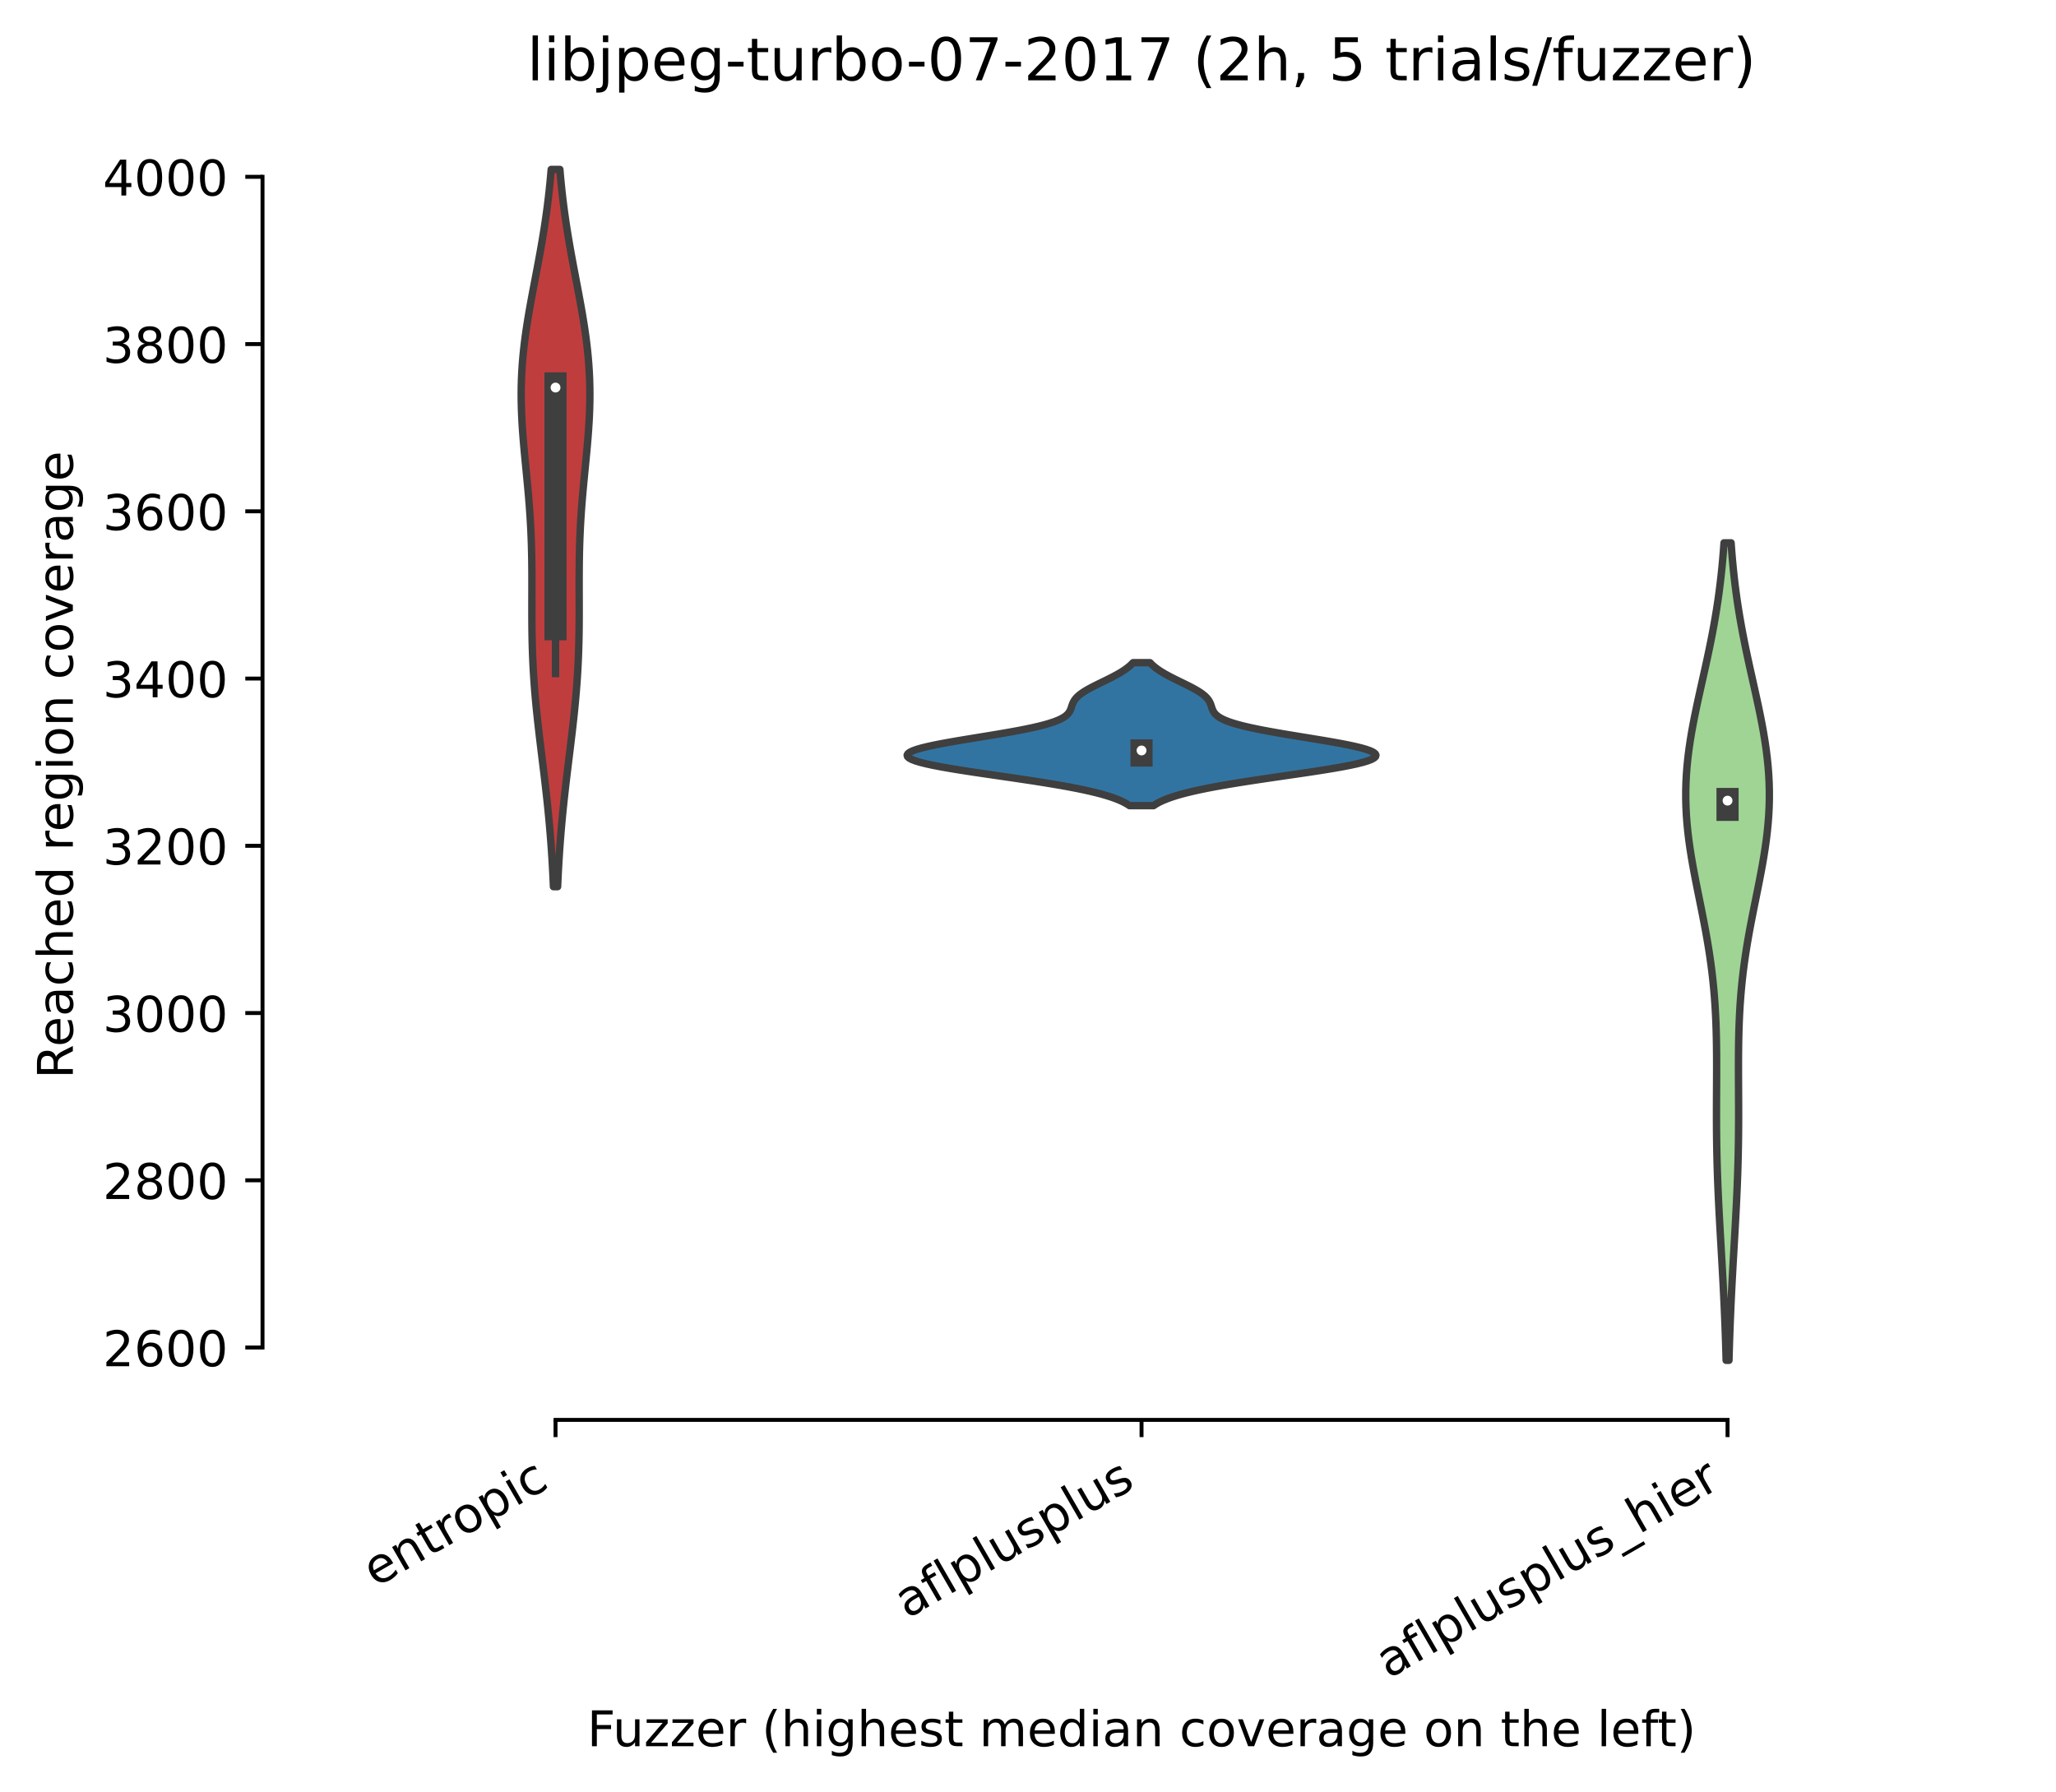<?xml version="1.0" encoding="utf-8" standalone="no"?>
<!DOCTYPE svg PUBLIC "-//W3C//DTD SVG 1.1//EN"
  "http://www.w3.org/Graphics/SVG/1.1/DTD/svg11.dtd">
<!-- Created with matplotlib (https://matplotlib.org/) -->
<svg height="364.007pt" version="1.1" viewBox="0 0 417.648 364.007" width="417.648pt" xmlns="http://www.w3.org/2000/svg" xmlns:xlink="http://www.w3.org/1999/xlink">
 <defs>
  <style type="text/css">*{stroke-linecap:butt;stroke-linejoin:round;}</style>
 </defs>
 <g id="figure_1">
  <g id="patch_1">
   <path d="M 0 364.007 
L 417.648 364.007 
L 417.648 0 
L 0 0 
z
" style="fill:#ffffff;"/>
  </g>
  <g id="axes_1">
   <g id="patch_2">
    <path d="M 53.328 288.43 
L 410.448 288.43 
L 410.448 22.318 
L 53.328 22.318 
z
" style="fill:#ffffff;"/>
   </g>
   <g id="PolyCollection_1">
    <defs>
     <path d="M 113.274 -183.891 
L 112.423 -183.891 
L 112.358 -185.363 
L 112.286 -186.834 
L 112.206 -188.306 
L 112.117 -189.778 
L 112.021 -191.25 
L 111.916 -192.721 
L 111.802 -194.193 
L 111.679 -195.665 
L 111.548 -197.136 
L 111.409 -198.608 
L 111.261 -200.08 
L 111.106 -201.552 
L 110.944 -203.023 
L 110.776 -204.495 
L 110.604 -205.967 
L 110.427 -207.439 
L 110.248 -208.91 
L 110.067 -210.382 
L 109.886 -211.854 
L 109.708 -213.326 
L 109.532 -214.797 
L 109.361 -216.269 
L 109.196 -217.741 
L 109.039 -219.213 
L 108.89 -220.684 
L 108.753 -222.156 
L 108.626 -223.628 
L 108.511 -225.1 
L 108.41 -226.571 
L 108.321 -228.043 
L 108.246 -229.515 
L 108.184 -230.986 
L 108.134 -232.458 
L 108.096 -233.93 
L 108.069 -235.402 
L 108.052 -236.873 
L 108.042 -238.345 
L 108.039 -239.817 
L 108.04 -241.289 
L 108.043 -242.76 
L 108.047 -244.232 
L 108.048 -245.704 
L 108.046 -247.176 
L 108.037 -248.647 
L 108.021 -250.119 
L 107.995 -251.591 
L 107.958 -253.063 
L 107.909 -254.534 
L 107.848 -256.006 
L 107.773 -257.478 
L 107.685 -258.95 
L 107.585 -260.421 
L 107.474 -261.893 
L 107.351 -263.365 
L 107.22 -264.837 
L 107.082 -266.308 
L 106.94 -267.78 
L 106.795 -269.252 
L 106.652 -270.723 
L 106.512 -272.195 
L 106.379 -273.667 
L 106.255 -275.139 
L 106.144 -276.61 
L 106.049 -278.082 
L 105.972 -279.554 
L 105.914 -281.026 
L 105.88 -282.497 
L 105.869 -283.969 
L 105.883 -285.441 
L 105.924 -286.913 
L 105.991 -288.384 
L 106.084 -289.856 
L 106.203 -291.328 
L 106.348 -292.8 
L 106.516 -294.271 
L 106.706 -295.743 
L 106.916 -297.215 
L 107.144 -298.687 
L 107.387 -300.158 
L 107.644 -301.63 
L 107.91 -303.102 
L 108.184 -304.573 
L 108.462 -306.045 
L 108.742 -307.517 
L 109.022 -308.989 
L 109.299 -310.46 
L 109.571 -311.932 
L 109.836 -313.404 
L 110.092 -314.876 
L 110.338 -316.347 
L 110.573 -317.819 
L 110.795 -319.291 
L 111.003 -320.763 
L 111.199 -322.234 
L 111.38 -323.706 
L 111.547 -325.178 
L 111.701 -326.65 
L 111.841 -328.121 
L 111.968 -329.593 
L 113.728 -329.593 
L 113.728 -329.593 
L 113.855 -328.121 
L 113.995 -326.65 
L 114.149 -325.178 
L 114.316 -323.706 
L 114.498 -322.234 
L 114.693 -320.763 
L 114.902 -319.291 
L 115.124 -317.819 
L 115.358 -316.347 
L 115.604 -314.876 
L 115.86 -313.404 
L 116.125 -311.932 
L 116.397 -310.46 
L 116.674 -308.989 
L 116.954 -307.517 
L 117.234 -306.045 
L 117.513 -304.573 
L 117.786 -303.102 
L 118.053 -301.63 
L 118.309 -300.158 
L 118.552 -298.687 
L 118.78 -297.215 
L 118.991 -295.743 
L 119.181 -294.271 
L 119.349 -292.8 
L 119.493 -291.328 
L 119.612 -289.856 
L 119.706 -288.384 
L 119.773 -286.913 
L 119.813 -285.441 
L 119.828 -283.969 
L 119.817 -282.497 
L 119.782 -281.026 
L 119.725 -279.554 
L 119.647 -278.082 
L 119.552 -276.61 
L 119.441 -275.139 
L 119.317 -273.667 
L 119.184 -272.195 
L 119.044 -270.723 
L 118.901 -269.252 
L 118.756 -267.78 
L 118.614 -266.308 
L 118.476 -264.837 
L 118.345 -263.365 
L 118.223 -261.893 
L 118.111 -260.421 
L 118.011 -258.95 
L 117.923 -257.478 
L 117.849 -256.006 
L 117.787 -254.534 
L 117.738 -253.063 
L 117.702 -251.591 
L 117.676 -250.119 
L 117.659 -248.647 
L 117.651 -247.176 
L 117.648 -245.704 
L 117.649 -244.232 
L 117.653 -242.76 
L 117.656 -241.289 
L 117.657 -239.817 
L 117.654 -238.345 
L 117.645 -236.873 
L 117.627 -235.402 
L 117.6 -233.93 
L 117.562 -232.458 
L 117.513 -230.986 
L 117.45 -229.515 
L 117.375 -228.043 
L 117.287 -226.571 
L 117.185 -225.1 
L 117.07 -223.628 
L 116.944 -222.156 
L 116.806 -220.684 
L 116.658 -219.213 
L 116.5 -217.741 
L 116.336 -216.269 
L 116.164 -214.797 
L 115.989 -213.326 
L 115.81 -211.854 
L 115.629 -210.382 
L 115.449 -208.91 
L 115.269 -207.439 
L 115.093 -205.967 
L 114.92 -204.495 
L 114.752 -203.023 
L 114.59 -201.552 
L 114.435 -200.08 
L 114.288 -198.608 
L 114.148 -197.136 
L 114.017 -195.665 
L 113.894 -194.193 
L 113.78 -192.721 
L 113.675 -191.25 
L 113.579 -189.778 
L 113.491 -188.306 
L 113.411 -186.834 
L 113.338 -185.363 
L 113.274 -183.891 
z
" id="maf29cf3a91" style="stroke:#3f3f3f;stroke-width:1.5;"/>
    </defs>
    <g clip-path="url(#p3cefedbfff)">
     <use style="fill:#c03d3e;stroke:#3f3f3f;stroke-width:1.5;" x="0" xlink:href="#maf29cf3a91" y="364.007"/>
    </g>
   </g>
   <g id="PolyCollection_2">
    <defs>
     <path d="M 234.318 -200.343 
L 229.459 -200.343 
L 229.012 -200.636 
L 228.501 -200.93 
L 227.918 -201.223 
L 227.259 -201.517 
L 226.517 -201.81 
L 225.687 -202.104 
L 224.764 -202.397 
L 223.745 -202.691 
L 222.625 -202.984 
L 221.403 -203.277 
L 220.078 -203.571 
L 218.65 -203.864 
L 217.121 -204.158 
L 215.496 -204.451 
L 213.781 -204.745 
L 211.982 -205.038 
L 210.111 -205.332 
L 208.18 -205.625 
L 206.202 -205.919 
L 204.193 -206.212 
L 202.173 -206.506 
L 200.159 -206.799 
L 198.174 -207.093 
L 196.239 -207.386 
L 194.376 -207.68 
L 192.609 -207.973 
L 190.96 -208.267 
L 189.451 -208.56 
L 188.103 -208.854 
L 186.934 -209.147 
L 185.961 -209.441 
L 185.2 -209.734 
L 184.659 -210.028 
L 184.349 -210.321 
L 184.272 -210.615 
L 184.43 -210.908 
L 184.818 -211.202 
L 185.43 -211.495 
L 186.254 -211.789 
L 187.277 -212.082 
L 188.481 -212.376 
L 189.844 -212.669 
L 191.345 -212.963 
L 192.958 -213.256 
L 194.658 -213.55 
L 196.418 -213.843 
L 198.211 -214.137 
L 200.012 -214.43 
L 201.796 -214.724 
L 203.539 -215.017 
L 205.22 -215.311 
L 206.82 -215.604 
L 208.324 -215.898 
L 209.718 -216.191 
L 210.993 -216.484 
L 212.142 -216.778 
L 213.163 -217.071 
L 214.055 -217.365 
L 214.821 -217.658 
L 215.468 -217.952 
L 216.002 -218.245 
L 216.435 -218.539 
L 216.779 -218.832 
L 217.045 -219.126 
L 217.249 -219.419 
L 217.405 -219.713 
L 217.527 -220.006 
L 217.629 -220.3 
L 217.724 -220.593 
L 217.824 -220.887 
L 217.942 -221.18 
L 218.085 -221.474 
L 218.262 -221.767 
L 218.478 -222.061 
L 218.739 -222.354 
L 219.046 -222.648 
L 219.399 -222.941 
L 219.799 -223.235 
L 220.243 -223.528 
L 220.726 -223.822 
L 221.245 -224.115 
L 221.794 -224.409 
L 222.366 -224.702 
L 222.955 -224.996 
L 223.554 -225.289 
L 224.157 -225.583 
L 224.756 -225.876 
L 225.347 -226.17 
L 225.924 -226.463 
L 226.48 -226.757 
L 227.014 -227.05 
L 227.52 -227.344 
L 227.996 -227.637 
L 228.441 -227.931 
L 228.852 -228.224 
L 229.23 -228.518 
L 229.575 -228.811 
L 229.887 -229.104 
L 230.167 -229.398 
L 233.61 -229.398 
L 233.61 -229.398 
L 233.889 -229.104 
L 234.201 -228.811 
L 234.546 -228.518 
L 234.924 -228.224 
L 235.335 -227.931 
L 235.78 -227.637 
L 236.256 -227.344 
L 236.763 -227.05 
L 237.296 -226.757 
L 237.853 -226.463 
L 238.429 -226.17 
L 239.02 -225.876 
L 239.62 -225.583 
L 240.222 -225.289 
L 240.822 -224.996 
L 241.411 -224.702 
L 241.983 -224.409 
L 242.531 -224.115 
L 243.05 -223.822 
L 243.533 -223.528 
L 243.977 -223.235 
L 244.377 -222.941 
L 244.731 -222.648 
L 245.038 -222.354 
L 245.298 -222.061 
L 245.515 -221.767 
L 245.692 -221.474 
L 245.835 -221.18 
L 245.952 -220.887 
L 246.053 -220.593 
L 246.148 -220.3 
L 246.249 -220.006 
L 246.371 -219.713 
L 246.527 -219.419 
L 246.731 -219.126 
L 246.997 -218.832 
L 247.341 -218.539 
L 247.774 -218.245 
L 248.309 -217.952 
L 248.955 -217.658 
L 249.721 -217.365 
L 250.614 -217.071 
L 251.634 -216.778 
L 252.784 -216.484 
L 254.058 -216.191 
L 255.452 -215.898 
L 256.956 -215.604 
L 258.556 -215.311 
L 260.237 -215.017 
L 261.98 -214.724 
L 263.764 -214.43 
L 265.565 -214.137 
L 267.359 -213.843 
L 269.119 -213.55 
L 270.819 -213.256 
L 272.432 -212.963 
L 273.932 -212.669 
L 275.296 -212.376 
L 276.499 -212.082 
L 277.522 -211.789 
L 278.346 -211.495 
L 278.958 -211.202 
L 279.347 -210.908 
L 279.504 -210.615 
L 279.427 -210.321 
L 279.117 -210.028 
L 278.577 -209.734 
L 277.815 -209.441 
L 276.842 -209.147 
L 275.674 -208.854 
L 274.325 -208.56 
L 272.816 -208.267 
L 271.167 -207.973 
L 269.4 -207.68 
L 267.538 -207.386 
L 265.602 -207.093 
L 263.617 -206.799 
L 261.604 -206.506 
L 259.583 -206.212 
L 257.575 -205.919 
L 255.597 -205.625 
L 253.665 -205.332 
L 251.794 -205.038 
L 249.996 -204.745 
L 248.28 -204.451 
L 246.655 -204.158 
L 245.126 -203.864 
L 243.698 -203.571 
L 242.373 -203.277 
L 241.151 -202.984 
L 240.031 -202.691 
L 239.012 -202.397 
L 238.089 -202.104 
L 237.259 -201.81 
L 236.517 -201.517 
L 235.858 -201.223 
L 235.276 -200.93 
L 234.764 -200.636 
L 234.318 -200.343 
z
" id="mdeb9618329" style="stroke:#3f3f3f;stroke-width:1.5;"/>
    </defs>
    <g clip-path="url(#p3cefedbfff)">
     <use style="fill:#3274a1;stroke:#3f3f3f;stroke-width:1.5;" x="0" xlink:href="#mdeb9618329" y="364.007"/>
    </g>
   </g>
   <g id="PolyCollection_3">
    <defs>
     <path d="M 351.218 -87.673 
L 350.638 -87.673 
L 350.593 -89.35 
L 350.543 -91.028 
L 350.487 -92.705 
L 350.427 -94.383 
L 350.361 -96.06 
L 350.29 -97.738 
L 350.214 -99.415 
L 350.134 -101.092 
L 350.049 -102.77 
L 349.96 -104.447 
L 349.868 -106.125 
L 349.774 -107.802 
L 349.678 -109.48 
L 349.582 -111.157 
L 349.485 -112.834 
L 349.39 -114.512 
L 349.297 -116.189 
L 349.208 -117.867 
L 349.123 -119.544 
L 349.044 -121.222 
L 348.972 -122.899 
L 348.906 -124.576 
L 348.849 -126.254 
L 348.799 -127.931 
L 348.759 -129.609 
L 348.727 -131.286 
L 348.704 -132.963 
L 348.688 -134.641 
L 348.68 -136.318 
L 348.678 -137.996 
L 348.681 -139.673 
L 348.688 -141.351 
L 348.696 -143.028 
L 348.704 -144.705 
L 348.709 -146.383 
L 348.71 -148.06 
L 348.704 -149.738 
L 348.688 -151.415 
L 348.66 -153.093 
L 348.617 -154.77 
L 348.559 -156.447 
L 348.481 -158.125 
L 348.383 -159.802 
L 348.263 -161.48 
L 348.12 -163.157 
L 347.953 -164.834 
L 347.762 -166.512 
L 347.547 -168.189 
L 347.309 -169.867 
L 347.048 -171.544 
L 346.767 -173.222 
L 346.468 -174.899 
L 346.153 -176.576 
L 345.827 -178.254 
L 345.493 -179.931 
L 345.154 -181.609 
L 344.816 -183.286 
L 344.483 -184.964 
L 344.16 -186.641 
L 343.852 -188.318 
L 343.563 -189.996 
L 343.299 -191.673 
L 343.063 -193.351 
L 342.86 -195.028 
L 342.694 -196.706 
L 342.566 -198.383 
L 342.481 -200.06 
L 342.438 -201.738 
L 342.439 -203.415 
L 342.485 -205.093 
L 342.574 -206.77 
L 342.706 -208.447 
L 342.879 -210.125 
L 343.089 -211.802 
L 343.335 -213.48 
L 343.611 -215.157 
L 343.915 -216.835 
L 344.242 -218.512 
L 344.588 -220.189 
L 344.947 -221.867 
L 345.316 -223.544 
L 345.69 -225.222 
L 346.066 -226.899 
L 346.438 -228.577 
L 346.804 -230.254 
L 347.16 -231.931 
L 347.503 -233.609 
L 347.832 -235.286 
L 348.144 -236.964 
L 348.438 -238.641 
L 348.713 -240.319 
L 348.968 -241.996 
L 349.203 -243.673 
L 349.417 -245.351 
L 349.612 -247.028 
L 349.788 -248.706 
L 349.946 -250.383 
L 350.086 -252.06 
L 350.21 -253.738 
L 351.646 -253.738 
L 351.646 -253.738 
L 351.77 -252.06 
L 351.911 -250.383 
L 352.068 -248.706 
L 352.244 -247.028 
L 352.439 -245.351 
L 352.654 -243.673 
L 352.888 -241.996 
L 353.143 -240.319 
L 353.418 -238.641 
L 353.712 -236.964 
L 354.024 -235.286 
L 354.353 -233.609 
L 354.696 -231.931 
L 355.052 -230.254 
L 355.418 -228.577 
L 355.791 -226.899 
L 356.166 -225.222 
L 356.54 -223.544 
L 356.909 -221.867 
L 357.269 -220.189 
L 357.614 -218.512 
L 357.941 -216.835 
L 358.245 -215.157 
L 358.521 -213.48 
L 358.767 -211.802 
L 358.977 -210.125 
L 359.15 -208.447 
L 359.282 -206.77 
L 359.371 -205.093 
L 359.417 -203.415 
L 359.418 -201.738 
L 359.376 -200.06 
L 359.29 -198.383 
L 359.162 -196.706 
L 358.996 -195.028 
L 358.793 -193.351 
L 358.557 -191.673 
L 358.293 -189.996 
L 358.005 -188.318 
L 357.696 -186.641 
L 357.373 -184.964 
L 357.04 -183.286 
L 356.702 -181.609 
L 356.364 -179.931 
L 356.029 -178.254 
L 355.703 -176.576 
L 355.388 -174.899 
L 355.089 -173.222 
L 354.808 -171.544 
L 354.548 -169.867 
L 354.309 -168.189 
L 354.094 -166.512 
L 353.903 -164.834 
L 353.736 -163.157 
L 353.593 -161.48 
L 353.473 -159.802 
L 353.375 -158.125 
L 353.298 -156.447 
L 353.239 -154.77 
L 353.197 -153.093 
L 353.169 -151.415 
L 353.153 -149.738 
L 353.146 -148.06 
L 353.147 -146.383 
L 353.152 -144.705 
L 353.16 -143.028 
L 353.168 -141.351 
L 353.175 -139.673 
L 353.178 -137.996 
L 353.176 -136.318 
L 353.168 -134.641 
L 353.153 -132.963 
L 353.129 -131.286 
L 353.097 -129.609 
L 353.057 -127.931 
L 353.008 -126.254 
L 352.95 -124.576 
L 352.885 -122.899 
L 352.812 -121.222 
L 352.733 -119.544 
L 352.648 -117.867 
L 352.559 -116.189 
L 352.466 -114.512 
L 352.371 -112.834 
L 352.275 -111.157 
L 352.178 -109.48 
L 352.082 -107.802 
L 351.988 -106.125 
L 351.896 -104.447 
L 351.807 -102.77 
L 351.722 -101.092 
L 351.642 -99.415 
L 351.566 -97.738 
L 351.495 -96.06 
L 351.429 -94.383 
L 351.369 -92.705 
L 351.313 -91.028 
L 351.263 -89.35 
L 351.218 -87.673 
z
" id="m056a2c3491" style="stroke:#3f3f3f;stroke-width:1.5;"/>
    </defs>
    <g clip-path="url(#p3cefedbfff)">
     <use style="fill:#9fd495;stroke:#3f3f3f;stroke-width:1.5;" x="0" xlink:href="#m056a2c3491" y="364.007"/>
    </g>
   </g>
   <g id="matplotlib.axis_1">
    <g id="xtick_1">
     <g id="line2d_1">
      <defs>
       <path d="M 0 0 
L 0 3.5 
" id="m566655e82c" style="stroke:#000000;stroke-width:0.8;"/>
      </defs>
      <g>
       <use style="stroke:#000000;stroke-width:0.8;" x="112.848" xlink:href="#m566655e82c" y="288.43"/>
      </g>
     </g>
     <g id="text_1">
      <!-- entropic -->
      <g transform="translate(76.266 322.531)rotate(-30)scale(0.1 -0.1)">
       <defs>
        <path d="M 56.203 29.594 
L 56.203 25.203 
L 14.891 25.203 
Q 15.484 15.922 20.484 11.062 
Q 25.484 6.203 34.422 6.203 
Q 39.594 6.203 44.453 7.469 
Q 49.312 8.734 54.109 11.281 
L 54.109 2.781 
Q 49.266 0.734 44.188 -0.344 
Q 39.109 -1.422 33.891 -1.422 
Q 20.797 -1.422 13.156 6.188 
Q 5.516 13.812 5.516 26.812 
Q 5.516 40.234 12.766 48.109 
Q 20.016 56 32.328 56 
Q 43.359 56 49.781 48.891 
Q 56.203 41.797 56.203 29.594 
z
M 47.219 32.234 
Q 47.125 39.594 43.094 43.984 
Q 39.062 48.391 32.422 48.391 
Q 24.906 48.391 20.391 44.141 
Q 15.875 39.891 15.188 32.172 
z
" id="DejaVuSans-101"/>
        <path d="M 54.891 33.016 
L 54.891 0 
L 45.906 0 
L 45.906 32.719 
Q 45.906 40.484 42.875 44.328 
Q 39.844 48.188 33.797 48.188 
Q 26.516 48.188 22.312 43.547 
Q 18.109 38.922 18.109 30.906 
L 18.109 0 
L 9.078 0 
L 9.078 54.688 
L 18.109 54.688 
L 18.109 46.188 
Q 21.344 51.125 25.703 53.562 
Q 30.078 56 35.797 56 
Q 45.219 56 50.047 50.172 
Q 54.891 44.344 54.891 33.016 
z
" id="DejaVuSans-110"/>
        <path d="M 18.312 70.219 
L 18.312 54.688 
L 36.812 54.688 
L 36.812 47.703 
L 18.312 47.703 
L 18.312 18.016 
Q 18.312 11.328 20.141 9.422 
Q 21.969 7.516 27.594 7.516 
L 36.812 7.516 
L 36.812 0 
L 27.594 0 
Q 17.188 0 13.234 3.875 
Q 9.281 7.766 9.281 18.016 
L 9.281 47.703 
L 2.688 47.703 
L 2.688 54.688 
L 9.281 54.688 
L 9.281 70.219 
z
" id="DejaVuSans-116"/>
        <path d="M 41.109 46.297 
Q 39.594 47.172 37.812 47.578 
Q 36.031 48 33.891 48 
Q 26.266 48 22.188 43.047 
Q 18.109 38.094 18.109 28.812 
L 18.109 0 
L 9.078 0 
L 9.078 54.688 
L 18.109 54.688 
L 18.109 46.188 
Q 20.953 51.172 25.484 53.578 
Q 30.031 56 36.531 56 
Q 37.453 56 38.578 55.875 
Q 39.703 55.766 41.062 55.516 
z
" id="DejaVuSans-114"/>
        <path d="M 30.609 48.391 
Q 23.391 48.391 19.188 42.75 
Q 14.984 37.109 14.984 27.297 
Q 14.984 17.484 19.156 11.844 
Q 23.344 6.203 30.609 6.203 
Q 37.797 6.203 41.984 11.859 
Q 46.188 17.531 46.188 27.297 
Q 46.188 37.016 41.984 42.703 
Q 37.797 48.391 30.609 48.391 
z
M 30.609 56 
Q 42.328 56 49.016 48.375 
Q 55.719 40.766 55.719 27.297 
Q 55.719 13.875 49.016 6.219 
Q 42.328 -1.422 30.609 -1.422 
Q 18.844 -1.422 12.172 6.219 
Q 5.516 13.875 5.516 27.297 
Q 5.516 40.766 12.172 48.375 
Q 18.844 56 30.609 56 
z
" id="DejaVuSans-111"/>
        <path d="M 18.109 8.203 
L 18.109 -20.797 
L 9.078 -20.797 
L 9.078 54.688 
L 18.109 54.688 
L 18.109 46.391 
Q 20.953 51.266 25.266 53.625 
Q 29.594 56 35.594 56 
Q 45.562 56 51.781 48.094 
Q 58.016 40.188 58.016 27.297 
Q 58.016 14.406 51.781 6.484 
Q 45.562 -1.422 35.594 -1.422 
Q 29.594 -1.422 25.266 0.953 
Q 20.953 3.328 18.109 8.203 
z
M 48.688 27.297 
Q 48.688 37.203 44.609 42.844 
Q 40.531 48.484 33.406 48.484 
Q 26.266 48.484 22.188 42.844 
Q 18.109 37.203 18.109 27.297 
Q 18.109 17.391 22.188 11.75 
Q 26.266 6.109 33.406 6.109 
Q 40.531 6.109 44.609 11.75 
Q 48.688 17.391 48.688 27.297 
z
" id="DejaVuSans-112"/>
        <path d="M 9.422 54.688 
L 18.406 54.688 
L 18.406 0 
L 9.422 0 
z
M 9.422 75.984 
L 18.406 75.984 
L 18.406 64.594 
L 9.422 64.594 
z
" id="DejaVuSans-105"/>
        <path d="M 48.781 52.594 
L 48.781 44.188 
Q 44.969 46.297 41.141 47.344 
Q 37.312 48.391 33.406 48.391 
Q 24.656 48.391 19.812 42.844 
Q 14.984 37.312 14.984 27.297 
Q 14.984 17.281 19.812 11.734 
Q 24.656 6.203 33.406 6.203 
Q 37.312 6.203 41.141 7.25 
Q 44.969 8.297 48.781 10.406 
L 48.781 2.094 
Q 45.016 0.344 40.984 -0.531 
Q 36.969 -1.422 32.422 -1.422 
Q 20.062 -1.422 12.781 6.344 
Q 5.516 14.109 5.516 27.297 
Q 5.516 40.672 12.859 48.328 
Q 20.219 56 33.016 56 
Q 37.156 56 41.109 55.141 
Q 45.062 54.297 48.781 52.594 
z
" id="DejaVuSans-99"/>
       </defs>
       <use xlink:href="#DejaVuSans-101"/>
       <use x="61.523" xlink:href="#DejaVuSans-110"/>
       <use x="124.902" xlink:href="#DejaVuSans-116"/>
       <use x="164.111" xlink:href="#DejaVuSans-114"/>
       <use x="202.975" xlink:href="#DejaVuSans-111"/>
       <use x="264.156" xlink:href="#DejaVuSans-112"/>
       <use x="327.633" xlink:href="#DejaVuSans-105"/>
       <use x="355.416" xlink:href="#DejaVuSans-99"/>
      </g>
     </g>
    </g>
    <g id="xtick_2">
     <g id="line2d_2">
      <g>
       <use style="stroke:#000000;stroke-width:0.8;" x="231.888" xlink:href="#m566655e82c" y="288.43"/>
      </g>
     </g>
     <g id="text_2">
      <!-- aflplusplus -->
      <g transform="translate(184.279 328.897)rotate(-30)scale(0.1 -0.1)">
       <defs>
        <path d="M 34.281 27.484 
Q 23.391 27.484 19.188 25 
Q 14.984 22.516 14.984 16.5 
Q 14.984 11.719 18.141 8.906 
Q 21.297 6.109 26.703 6.109 
Q 34.188 6.109 38.703 11.406 
Q 43.219 16.703 43.219 25.484 
L 43.219 27.484 
z
M 52.203 31.203 
L 52.203 0 
L 43.219 0 
L 43.219 8.297 
Q 40.141 3.328 35.547 0.953 
Q 30.953 -1.422 24.312 -1.422 
Q 15.922 -1.422 10.953 3.297 
Q 6 8.016 6 15.922 
Q 6 25.141 12.172 29.828 
Q 18.359 34.516 30.609 34.516 
L 43.219 34.516 
L 43.219 35.406 
Q 43.219 41.609 39.141 45 
Q 35.062 48.391 27.688 48.391 
Q 23 48.391 18.547 47.266 
Q 14.109 46.141 10.016 43.891 
L 10.016 52.203 
Q 14.938 54.109 19.578 55.047 
Q 24.219 56 28.609 56 
Q 40.484 56 46.344 49.844 
Q 52.203 43.703 52.203 31.203 
z
" id="DejaVuSans-97"/>
        <path d="M 37.109 75.984 
L 37.109 68.5 
L 28.516 68.5 
Q 23.688 68.5 21.797 66.547 
Q 19.922 64.594 19.922 59.516 
L 19.922 54.688 
L 34.719 54.688 
L 34.719 47.703 
L 19.922 47.703 
L 19.922 0 
L 10.891 0 
L 10.891 47.703 
L 2.297 47.703 
L 2.297 54.688 
L 10.891 54.688 
L 10.891 58.5 
Q 10.891 67.625 15.141 71.797 
Q 19.391 75.984 28.609 75.984 
z
" id="DejaVuSans-102"/>
        <path d="M 9.422 75.984 
L 18.406 75.984 
L 18.406 0 
L 9.422 0 
z
" id="DejaVuSans-108"/>
        <path d="M 8.5 21.578 
L 8.5 54.688 
L 17.484 54.688 
L 17.484 21.922 
Q 17.484 14.156 20.5 10.266 
Q 23.531 6.391 29.594 6.391 
Q 36.859 6.391 41.078 11.031 
Q 45.312 15.672 45.312 23.688 
L 45.312 54.688 
L 54.297 54.688 
L 54.297 0 
L 45.312 0 
L 45.312 8.406 
Q 42.047 3.422 37.719 1 
Q 33.406 -1.422 27.688 -1.422 
Q 18.266 -1.422 13.375 4.438 
Q 8.5 10.297 8.5 21.578 
z
M 31.109 56 
z
" id="DejaVuSans-117"/>
        <path d="M 44.281 53.078 
L 44.281 44.578 
Q 40.484 46.531 36.375 47.5 
Q 32.281 48.484 27.875 48.484 
Q 21.188 48.484 17.844 46.438 
Q 14.5 44.391 14.5 40.281 
Q 14.5 37.156 16.891 35.375 
Q 19.281 33.594 26.516 31.984 
L 29.594 31.297 
Q 39.156 29.25 43.188 25.516 
Q 47.219 21.781 47.219 15.094 
Q 47.219 7.469 41.188 3.016 
Q 35.156 -1.422 24.609 -1.422 
Q 20.219 -1.422 15.453 -0.562 
Q 10.688 0.297 5.422 2 
L 5.422 11.281 
Q 10.406 8.688 15.234 7.391 
Q 20.062 6.109 24.812 6.109 
Q 31.156 6.109 34.562 8.281 
Q 37.984 10.453 37.984 14.406 
Q 37.984 18.062 35.516 20.016 
Q 33.062 21.969 24.703 23.781 
L 21.578 24.516 
Q 13.234 26.266 9.516 29.906 
Q 5.812 33.547 5.812 39.891 
Q 5.812 47.609 11.281 51.797 
Q 16.75 56 26.812 56 
Q 31.781 56 36.172 55.266 
Q 40.578 54.547 44.281 53.078 
z
" id="DejaVuSans-115"/>
       </defs>
       <use xlink:href="#DejaVuSans-97"/>
       <use x="61.279" xlink:href="#DejaVuSans-102"/>
       <use x="96.484" xlink:href="#DejaVuSans-108"/>
       <use x="124.268" xlink:href="#DejaVuSans-112"/>
       <use x="187.744" xlink:href="#DejaVuSans-108"/>
       <use x="215.527" xlink:href="#DejaVuSans-117"/>
       <use x="278.906" xlink:href="#DejaVuSans-115"/>
       <use x="331.006" xlink:href="#DejaVuSans-112"/>
       <use x="394.482" xlink:href="#DejaVuSans-108"/>
       <use x="422.266" xlink:href="#DejaVuSans-117"/>
       <use x="485.645" xlink:href="#DejaVuSans-115"/>
      </g>
     </g>
    </g>
    <g id="xtick_3">
     <g id="line2d_3">
      <g>
       <use style="stroke:#000000;stroke-width:0.8;" x="350.928" xlink:href="#m566655e82c" y="288.43"/>
      </g>
     </g>
     <g id="text_3">
      <!-- aflplusplus_hier -->
      <g transform="translate(282.067 341.087)rotate(-30)scale(0.1 -0.1)">
       <defs>
        <path d="M 50.984 -16.609 
L 50.984 -23.578 
L -0.984 -23.578 
L -0.984 -16.609 
z
" id="DejaVuSans-95"/>
        <path d="M 54.891 33.016 
L 54.891 0 
L 45.906 0 
L 45.906 32.719 
Q 45.906 40.484 42.875 44.328 
Q 39.844 48.188 33.797 48.188 
Q 26.516 48.188 22.312 43.547 
Q 18.109 38.922 18.109 30.906 
L 18.109 0 
L 9.078 0 
L 9.078 75.984 
L 18.109 75.984 
L 18.109 46.188 
Q 21.344 51.125 25.703 53.562 
Q 30.078 56 35.797 56 
Q 45.219 56 50.047 50.172 
Q 54.891 44.344 54.891 33.016 
z
" id="DejaVuSans-104"/>
       </defs>
       <use xlink:href="#DejaVuSans-97"/>
       <use x="61.279" xlink:href="#DejaVuSans-102"/>
       <use x="96.484" xlink:href="#DejaVuSans-108"/>
       <use x="124.268" xlink:href="#DejaVuSans-112"/>
       <use x="187.744" xlink:href="#DejaVuSans-108"/>
       <use x="215.527" xlink:href="#DejaVuSans-117"/>
       <use x="278.906" xlink:href="#DejaVuSans-115"/>
       <use x="331.006" xlink:href="#DejaVuSans-112"/>
       <use x="394.482" xlink:href="#DejaVuSans-108"/>
       <use x="422.266" xlink:href="#DejaVuSans-117"/>
       <use x="485.645" xlink:href="#DejaVuSans-115"/>
       <use x="537.744" xlink:href="#DejaVuSans-95"/>
       <use x="587.744" xlink:href="#DejaVuSans-104"/>
       <use x="651.123" xlink:href="#DejaVuSans-105"/>
       <use x="678.906" xlink:href="#DejaVuSans-101"/>
       <use x="740.43" xlink:href="#DejaVuSans-114"/>
      </g>
     </g>
    </g>
    <g id="text_4">
     <!-- Fuzzer (highest median coverage on the left) -->
     <g transform="translate(119.27 354.727)scale(0.1 -0.1)">
      <defs>
       <path d="M 9.812 72.906 
L 51.703 72.906 
L 51.703 64.594 
L 19.672 64.594 
L 19.672 43.109 
L 48.578 43.109 
L 48.578 34.812 
L 19.672 34.812 
L 19.672 0 
L 9.812 0 
z
" id="DejaVuSans-70"/>
       <path d="M 5.516 54.688 
L 48.188 54.688 
L 48.188 46.484 
L 14.406 7.172 
L 48.188 7.172 
L 48.188 0 
L 4.297 0 
L 4.297 8.203 
L 38.094 47.516 
L 5.516 47.516 
z
" id="DejaVuSans-122"/>
       <path id="DejaVuSans-32"/>
       <path d="M 31 75.875 
Q 24.469 64.656 21.281 53.656 
Q 18.109 42.672 18.109 31.391 
Q 18.109 20.125 21.312 9.062 
Q 24.516 -2 31 -13.188 
L 23.188 -13.188 
Q 15.875 -1.703 12.234 9.375 
Q 8.594 20.453 8.594 31.391 
Q 8.594 42.281 12.203 53.312 
Q 15.828 64.359 23.188 75.875 
z
" id="DejaVuSans-40"/>
       <path d="M 45.406 27.984 
Q 45.406 37.75 41.375 43.109 
Q 37.359 48.484 30.078 48.484 
Q 22.859 48.484 18.828 43.109 
Q 14.797 37.75 14.797 27.984 
Q 14.797 18.266 18.828 12.891 
Q 22.859 7.516 30.078 7.516 
Q 37.359 7.516 41.375 12.891 
Q 45.406 18.266 45.406 27.984 
z
M 54.391 6.781 
Q 54.391 -7.172 48.188 -13.984 
Q 42 -20.797 29.203 -20.797 
Q 24.469 -20.797 20.266 -20.094 
Q 16.062 -19.391 12.109 -17.922 
L 12.109 -9.188 
Q 16.062 -11.328 19.922 -12.344 
Q 23.781 -13.375 27.781 -13.375 
Q 36.625 -13.375 41.016 -8.766 
Q 45.406 -4.156 45.406 5.172 
L 45.406 9.625 
Q 42.625 4.781 38.281 2.391 
Q 33.938 0 27.875 0 
Q 17.828 0 11.672 7.656 
Q 5.516 15.328 5.516 27.984 
Q 5.516 40.672 11.672 48.328 
Q 17.828 56 27.875 56 
Q 33.938 56 38.281 53.609 
Q 42.625 51.219 45.406 46.391 
L 45.406 54.688 
L 54.391 54.688 
z
" id="DejaVuSans-103"/>
       <path d="M 52 44.188 
Q 55.375 50.25 60.062 53.125 
Q 64.75 56 71.094 56 
Q 79.641 56 84.281 50.016 
Q 88.922 44.047 88.922 33.016 
L 88.922 0 
L 79.891 0 
L 79.891 32.719 
Q 79.891 40.578 77.094 44.375 
Q 74.312 48.188 68.609 48.188 
Q 61.625 48.188 57.562 43.547 
Q 53.516 38.922 53.516 30.906 
L 53.516 0 
L 44.484 0 
L 44.484 32.719 
Q 44.484 40.625 41.703 44.406 
Q 38.922 48.188 33.109 48.188 
Q 26.219 48.188 22.156 43.531 
Q 18.109 38.875 18.109 30.906 
L 18.109 0 
L 9.078 0 
L 9.078 54.688 
L 18.109 54.688 
L 18.109 46.188 
Q 21.188 51.219 25.484 53.609 
Q 29.781 56 35.688 56 
Q 41.656 56 45.828 52.969 
Q 50 49.953 52 44.188 
z
" id="DejaVuSans-109"/>
       <path d="M 45.406 46.391 
L 45.406 75.984 
L 54.391 75.984 
L 54.391 0 
L 45.406 0 
L 45.406 8.203 
Q 42.578 3.328 38.25 0.953 
Q 33.938 -1.422 27.875 -1.422 
Q 17.969 -1.422 11.734 6.484 
Q 5.516 14.406 5.516 27.297 
Q 5.516 40.188 11.734 48.094 
Q 17.969 56 27.875 56 
Q 33.938 56 38.25 53.625 
Q 42.578 51.266 45.406 46.391 
z
M 14.797 27.297 
Q 14.797 17.391 18.875 11.75 
Q 22.953 6.109 30.078 6.109 
Q 37.203 6.109 41.297 11.75 
Q 45.406 17.391 45.406 27.297 
Q 45.406 37.203 41.297 42.844 
Q 37.203 48.484 30.078 48.484 
Q 22.953 48.484 18.875 42.844 
Q 14.797 37.203 14.797 27.297 
z
" id="DejaVuSans-100"/>
       <path d="M 2.984 54.688 
L 12.5 54.688 
L 29.594 8.797 
L 46.688 54.688 
L 56.203 54.688 
L 35.688 0 
L 23.484 0 
z
" id="DejaVuSans-118"/>
       <path d="M 8.016 75.875 
L 15.828 75.875 
Q 23.141 64.359 26.781 53.312 
Q 30.422 42.281 30.422 31.391 
Q 30.422 20.453 26.781 9.375 
Q 23.141 -1.703 15.828 -13.188 
L 8.016 -13.188 
Q 14.5 -2 17.703 9.062 
Q 20.906 20.125 20.906 31.391 
Q 20.906 42.672 17.703 53.656 
Q 14.5 64.656 8.016 75.875 
z
" id="DejaVuSans-41"/>
      </defs>
      <use xlink:href="#DejaVuSans-70"/>
      <use x="52.02" xlink:href="#DejaVuSans-117"/>
      <use x="115.398" xlink:href="#DejaVuSans-122"/>
      <use x="167.889" xlink:href="#DejaVuSans-122"/>
      <use x="220.379" xlink:href="#DejaVuSans-101"/>
      <use x="281.902" xlink:href="#DejaVuSans-114"/>
      <use x="323.016" xlink:href="#DejaVuSans-32"/>
      <use x="354.803" xlink:href="#DejaVuSans-40"/>
      <use x="393.816" xlink:href="#DejaVuSans-104"/>
      <use x="457.195" xlink:href="#DejaVuSans-105"/>
      <use x="484.979" xlink:href="#DejaVuSans-103"/>
      <use x="548.455" xlink:href="#DejaVuSans-104"/>
      <use x="611.834" xlink:href="#DejaVuSans-101"/>
      <use x="673.357" xlink:href="#DejaVuSans-115"/>
      <use x="725.457" xlink:href="#DejaVuSans-116"/>
      <use x="764.666" xlink:href="#DejaVuSans-32"/>
      <use x="796.453" xlink:href="#DejaVuSans-109"/>
      <use x="893.865" xlink:href="#DejaVuSans-101"/>
      <use x="955.389" xlink:href="#DejaVuSans-100"/>
      <use x="1018.865" xlink:href="#DejaVuSans-105"/>
      <use x="1046.648" xlink:href="#DejaVuSans-97"/>
      <use x="1107.928" xlink:href="#DejaVuSans-110"/>
      <use x="1171.307" xlink:href="#DejaVuSans-32"/>
      <use x="1203.094" xlink:href="#DejaVuSans-99"/>
      <use x="1258.074" xlink:href="#DejaVuSans-111"/>
      <use x="1319.256" xlink:href="#DejaVuSans-118"/>
      <use x="1378.436" xlink:href="#DejaVuSans-101"/>
      <use x="1439.959" xlink:href="#DejaVuSans-114"/>
      <use x="1481.072" xlink:href="#DejaVuSans-97"/>
      <use x="1542.352" xlink:href="#DejaVuSans-103"/>
      <use x="1605.828" xlink:href="#DejaVuSans-101"/>
      <use x="1667.352" xlink:href="#DejaVuSans-32"/>
      <use x="1699.139" xlink:href="#DejaVuSans-111"/>
      <use x="1760.32" xlink:href="#DejaVuSans-110"/>
      <use x="1823.699" xlink:href="#DejaVuSans-32"/>
      <use x="1855.486" xlink:href="#DejaVuSans-116"/>
      <use x="1894.695" xlink:href="#DejaVuSans-104"/>
      <use x="1958.074" xlink:href="#DejaVuSans-101"/>
      <use x="2019.598" xlink:href="#DejaVuSans-32"/>
      <use x="2051.385" xlink:href="#DejaVuSans-108"/>
      <use x="2079.168" xlink:href="#DejaVuSans-101"/>
      <use x="2140.691" xlink:href="#DejaVuSans-102"/>
      <use x="2174.146" xlink:href="#DejaVuSans-116"/>
      <use x="2213.355" xlink:href="#DejaVuSans-41"/>
     </g>
    </g>
   </g>
   <g id="matplotlib.axis_2">
    <g id="ytick_1">
     <g id="line2d_4">
      <defs>
       <path d="M 0 0 
L -3.5 0 
" id="ma3ced291c4" style="stroke:#000000;stroke-width:0.8;"/>
      </defs>
      <g>
       <use style="stroke:#000000;stroke-width:0.8;" x="53.328" xlink:href="#ma3ced291c4" y="273.733"/>
      </g>
     </g>
     <g id="text_5">
      <!-- 2600 -->
      <g transform="translate(20.878 277.532)scale(0.1 -0.1)">
       <defs>
        <path d="M 19.188 8.297 
L 53.609 8.297 
L 53.609 0 
L 7.328 0 
L 7.328 8.297 
Q 12.938 14.109 22.625 23.891 
Q 32.328 33.688 34.812 36.531 
Q 39.547 41.844 41.422 45.531 
Q 43.312 49.219 43.312 52.781 
Q 43.312 58.594 39.234 62.25 
Q 35.156 65.922 28.609 65.922 
Q 23.969 65.922 18.812 64.312 
Q 13.672 62.703 7.812 59.422 
L 7.812 69.391 
Q 13.766 71.781 18.938 73 
Q 24.125 74.219 28.422 74.219 
Q 39.75 74.219 46.484 68.547 
Q 53.219 62.891 53.219 53.422 
Q 53.219 48.922 51.531 44.891 
Q 49.859 40.875 45.406 35.406 
Q 44.188 33.984 37.641 27.219 
Q 31.109 20.453 19.188 8.297 
z
" id="DejaVuSans-50"/>
        <path d="M 33.016 40.375 
Q 26.375 40.375 22.484 35.828 
Q 18.609 31.297 18.609 23.391 
Q 18.609 15.531 22.484 10.953 
Q 26.375 6.391 33.016 6.391 
Q 39.656 6.391 43.531 10.953 
Q 47.406 15.531 47.406 23.391 
Q 47.406 31.297 43.531 35.828 
Q 39.656 40.375 33.016 40.375 
z
M 52.594 71.297 
L 52.594 62.312 
Q 48.875 64.062 45.094 64.984 
Q 41.312 65.922 37.594 65.922 
Q 27.828 65.922 22.672 59.328 
Q 17.531 52.734 16.797 39.406 
Q 19.672 43.656 24.016 45.922 
Q 28.375 48.188 33.594 48.188 
Q 44.578 48.188 50.953 41.516 
Q 57.328 34.859 57.328 23.391 
Q 57.328 12.156 50.688 5.359 
Q 44.047 -1.422 33.016 -1.422 
Q 20.359 -1.422 13.672 8.266 
Q 6.984 17.969 6.984 36.375 
Q 6.984 53.656 15.188 63.938 
Q 23.391 74.219 37.203 74.219 
Q 40.922 74.219 44.703 73.484 
Q 48.484 72.75 52.594 71.297 
z
" id="DejaVuSans-54"/>
        <path d="M 31.781 66.406 
Q 24.172 66.406 20.328 58.906 
Q 16.5 51.422 16.5 36.375 
Q 16.5 21.391 20.328 13.891 
Q 24.172 6.391 31.781 6.391 
Q 39.453 6.391 43.281 13.891 
Q 47.125 21.391 47.125 36.375 
Q 47.125 51.422 43.281 58.906 
Q 39.453 66.406 31.781 66.406 
z
M 31.781 74.219 
Q 44.047 74.219 50.516 64.516 
Q 56.984 54.828 56.984 36.375 
Q 56.984 17.969 50.516 8.266 
Q 44.047 -1.422 31.781 -1.422 
Q 19.531 -1.422 13.062 8.266 
Q 6.594 17.969 6.594 36.375 
Q 6.594 54.828 13.062 64.516 
Q 19.531 74.219 31.781 74.219 
z
" id="DejaVuSans-48"/>
       </defs>
       <use xlink:href="#DejaVuSans-50"/>
       <use x="63.623" xlink:href="#DejaVuSans-54"/>
       <use x="127.246" xlink:href="#DejaVuSans-48"/>
       <use x="190.869" xlink:href="#DejaVuSans-48"/>
      </g>
     </g>
    </g>
    <g id="ytick_2">
     <g id="line2d_5">
      <g>
       <use style="stroke:#000000;stroke-width:0.8;" x="53.328" xlink:href="#ma3ced291c4" y="239.76"/>
      </g>
     </g>
     <g id="text_6">
      <!-- 2800 -->
      <g transform="translate(20.878 243.559)scale(0.1 -0.1)">
       <defs>
        <path d="M 31.781 34.625 
Q 24.75 34.625 20.719 30.859 
Q 16.703 27.094 16.703 20.516 
Q 16.703 13.922 20.719 10.156 
Q 24.75 6.391 31.781 6.391 
Q 38.812 6.391 42.859 10.172 
Q 46.922 13.969 46.922 20.516 
Q 46.922 27.094 42.891 30.859 
Q 38.875 34.625 31.781 34.625 
z
M 21.922 38.812 
Q 15.578 40.375 12.031 44.719 
Q 8.5 49.078 8.5 55.328 
Q 8.5 64.062 14.719 69.141 
Q 20.953 74.219 31.781 74.219 
Q 42.672 74.219 48.875 69.141 
Q 55.078 64.062 55.078 55.328 
Q 55.078 49.078 51.531 44.719 
Q 48 40.375 41.703 38.812 
Q 48.828 37.156 52.797 32.312 
Q 56.781 27.484 56.781 20.516 
Q 56.781 9.906 50.312 4.234 
Q 43.844 -1.422 31.781 -1.422 
Q 19.734 -1.422 13.25 4.234 
Q 6.781 9.906 6.781 20.516 
Q 6.781 27.484 10.781 32.312 
Q 14.797 37.156 21.922 38.812 
z
M 18.312 54.391 
Q 18.312 48.734 21.844 45.562 
Q 25.391 42.391 31.781 42.391 
Q 38.141 42.391 41.719 45.562 
Q 45.312 48.734 45.312 54.391 
Q 45.312 60.062 41.719 63.234 
Q 38.141 66.406 31.781 66.406 
Q 25.391 66.406 21.844 63.234 
Q 18.312 60.062 18.312 54.391 
z
" id="DejaVuSans-56"/>
       </defs>
       <use xlink:href="#DejaVuSans-50"/>
       <use x="63.623" xlink:href="#DejaVuSans-56"/>
       <use x="127.246" xlink:href="#DejaVuSans-48"/>
       <use x="190.869" xlink:href="#DejaVuSans-48"/>
      </g>
     </g>
    </g>
    <g id="ytick_3">
     <g id="line2d_6">
      <g>
       <use style="stroke:#000000;stroke-width:0.8;" x="53.328" xlink:href="#ma3ced291c4" y="205.787"/>
      </g>
     </g>
     <g id="text_7">
      <!-- 3000 -->
      <g transform="translate(20.878 209.586)scale(0.1 -0.1)">
       <defs>
        <path d="M 40.578 39.312 
Q 47.656 37.797 51.625 33 
Q 55.609 28.219 55.609 21.188 
Q 55.609 10.406 48.188 4.484 
Q 40.766 -1.422 27.094 -1.422 
Q 22.516 -1.422 17.656 -0.516 
Q 12.797 0.391 7.625 2.203 
L 7.625 11.719 
Q 11.719 9.328 16.594 8.109 
Q 21.484 6.891 26.812 6.891 
Q 36.078 6.891 40.938 10.547 
Q 45.797 14.203 45.797 21.188 
Q 45.797 27.641 41.281 31.266 
Q 36.766 34.906 28.719 34.906 
L 20.219 34.906 
L 20.219 43.016 
L 29.109 43.016 
Q 36.375 43.016 40.234 45.922 
Q 44.094 48.828 44.094 54.297 
Q 44.094 59.906 40.109 62.906 
Q 36.141 65.922 28.719 65.922 
Q 24.656 65.922 20.016 65.031 
Q 15.375 64.156 9.812 62.312 
L 9.812 71.094 
Q 15.438 72.656 20.344 73.438 
Q 25.25 74.219 29.594 74.219 
Q 40.828 74.219 47.359 69.109 
Q 53.906 64.016 53.906 55.328 
Q 53.906 49.266 50.438 45.094 
Q 46.969 40.922 40.578 39.312 
z
" id="DejaVuSans-51"/>
       </defs>
       <use xlink:href="#DejaVuSans-51"/>
       <use x="63.623" xlink:href="#DejaVuSans-48"/>
       <use x="127.246" xlink:href="#DejaVuSans-48"/>
       <use x="190.869" xlink:href="#DejaVuSans-48"/>
      </g>
     </g>
    </g>
    <g id="ytick_4">
     <g id="line2d_7">
      <g>
       <use style="stroke:#000000;stroke-width:0.8;" x="53.328" xlink:href="#ma3ced291c4" y="171.814"/>
      </g>
     </g>
     <g id="text_8">
      <!-- 3200 -->
      <g transform="translate(20.878 175.613)scale(0.1 -0.1)">
       <use xlink:href="#DejaVuSans-51"/>
       <use x="63.623" xlink:href="#DejaVuSans-50"/>
       <use x="127.246" xlink:href="#DejaVuSans-48"/>
       <use x="190.869" xlink:href="#DejaVuSans-48"/>
      </g>
     </g>
    </g>
    <g id="ytick_5">
     <g id="line2d_8">
      <g>
       <use style="stroke:#000000;stroke-width:0.8;" x="53.328" xlink:href="#ma3ced291c4" y="137.841"/>
      </g>
     </g>
     <g id="text_9">
      <!-- 3400 -->
      <g transform="translate(20.878 141.64)scale(0.1 -0.1)">
       <defs>
        <path d="M 37.797 64.312 
L 12.891 25.391 
L 37.797 25.391 
z
M 35.203 72.906 
L 47.609 72.906 
L 47.609 25.391 
L 58.016 25.391 
L 58.016 17.188 
L 47.609 17.188 
L 47.609 0 
L 37.797 0 
L 37.797 17.188 
L 4.891 17.188 
L 4.891 26.703 
z
" id="DejaVuSans-52"/>
       </defs>
       <use xlink:href="#DejaVuSans-51"/>
       <use x="63.623" xlink:href="#DejaVuSans-52"/>
       <use x="127.246" xlink:href="#DejaVuSans-48"/>
       <use x="190.869" xlink:href="#DejaVuSans-48"/>
      </g>
     </g>
    </g>
    <g id="ytick_6">
     <g id="line2d_9">
      <g>
       <use style="stroke:#000000;stroke-width:0.8;" x="53.328" xlink:href="#ma3ced291c4" y="103.868"/>
      </g>
     </g>
     <g id="text_10">
      <!-- 3600 -->
      <g transform="translate(20.878 107.667)scale(0.1 -0.1)">
       <use xlink:href="#DejaVuSans-51"/>
       <use x="63.623" xlink:href="#DejaVuSans-54"/>
       <use x="127.246" xlink:href="#DejaVuSans-48"/>
       <use x="190.869" xlink:href="#DejaVuSans-48"/>
      </g>
     </g>
    </g>
    <g id="ytick_7">
     <g id="line2d_10">
      <g>
       <use style="stroke:#000000;stroke-width:0.8;" x="53.328" xlink:href="#ma3ced291c4" y="69.895"/>
      </g>
     </g>
     <g id="text_11">
      <!-- 3800 -->
      <g transform="translate(20.878 73.694)scale(0.1 -0.1)">
       <use xlink:href="#DejaVuSans-51"/>
       <use x="63.623" xlink:href="#DejaVuSans-56"/>
       <use x="127.246" xlink:href="#DejaVuSans-48"/>
       <use x="190.869" xlink:href="#DejaVuSans-48"/>
      </g>
     </g>
    </g>
    <g id="ytick_8">
     <g id="line2d_11">
      <g>
       <use style="stroke:#000000;stroke-width:0.8;" x="53.328" xlink:href="#ma3ced291c4" y="35.922"/>
      </g>
     </g>
     <g id="text_12">
      <!-- 4000 -->
      <g transform="translate(20.878 39.721)scale(0.1 -0.1)">
       <use xlink:href="#DejaVuSans-52"/>
       <use x="63.623" xlink:href="#DejaVuSans-48"/>
       <use x="127.246" xlink:href="#DejaVuSans-48"/>
       <use x="190.869" xlink:href="#DejaVuSans-48"/>
      </g>
     </g>
    </g>
    <g id="text_13">
     <!-- Reached region coverage -->
     <g transform="translate(14.798 219.137)rotate(-90)scale(0.1 -0.1)">
      <defs>
       <path d="M 44.391 34.188 
Q 47.562 33.109 50.562 29.594 
Q 53.562 26.078 56.594 19.922 
L 66.609 0 
L 56 0 
L 46.688 18.703 
Q 43.062 26.031 39.672 28.422 
Q 36.281 30.812 30.422 30.812 
L 19.672 30.812 
L 19.672 0 
L 9.812 0 
L 9.812 72.906 
L 32.078 72.906 
Q 44.578 72.906 50.734 67.672 
Q 56.891 62.453 56.891 51.906 
Q 56.891 45.016 53.688 40.469 
Q 50.484 35.938 44.391 34.188 
z
M 19.672 64.797 
L 19.672 38.922 
L 32.078 38.922 
Q 39.203 38.922 42.844 42.219 
Q 46.484 45.516 46.484 51.906 
Q 46.484 58.297 42.844 61.547 
Q 39.203 64.797 32.078 64.797 
z
" id="DejaVuSans-82"/>
      </defs>
      <use xlink:href="#DejaVuSans-82"/>
      <use x="64.982" xlink:href="#DejaVuSans-101"/>
      <use x="126.506" xlink:href="#DejaVuSans-97"/>
      <use x="187.785" xlink:href="#DejaVuSans-99"/>
      <use x="242.766" xlink:href="#DejaVuSans-104"/>
      <use x="306.145" xlink:href="#DejaVuSans-101"/>
      <use x="367.668" xlink:href="#DejaVuSans-100"/>
      <use x="431.145" xlink:href="#DejaVuSans-32"/>
      <use x="462.932" xlink:href="#DejaVuSans-114"/>
      <use x="501.795" xlink:href="#DejaVuSans-101"/>
      <use x="563.318" xlink:href="#DejaVuSans-103"/>
      <use x="626.795" xlink:href="#DejaVuSans-105"/>
      <use x="654.578" xlink:href="#DejaVuSans-111"/>
      <use x="715.76" xlink:href="#DejaVuSans-110"/>
      <use x="779.139" xlink:href="#DejaVuSans-32"/>
      <use x="810.926" xlink:href="#DejaVuSans-99"/>
      <use x="865.906" xlink:href="#DejaVuSans-111"/>
      <use x="927.088" xlink:href="#DejaVuSans-118"/>
      <use x="986.268" xlink:href="#DejaVuSans-101"/>
      <use x="1047.791" xlink:href="#DejaVuSans-114"/>
      <use x="1088.904" xlink:href="#DejaVuSans-97"/>
      <use x="1150.184" xlink:href="#DejaVuSans-103"/>
      <use x="1213.66" xlink:href="#DejaVuSans-101"/>
     </g>
    </g>
   </g>
   <g id="line2d_12">
    <path clip-path="url(#p3cefedbfff)" d="M 112.848 136.822 
L 112.848 77.709 
" style="fill:none;stroke:#3f3f3f;stroke-linecap:square;stroke-width:1.5;"/>
   </g>
   <g id="line2d_13">
    <path clip-path="url(#p3cefedbfff)" d="M 112.848 127.819 
L 112.848 77.879 
" style="fill:none;stroke:#3f3f3f;stroke-linecap:square;stroke-width:4.5;"/>
   </g>
   <g id="line2d_14">
    <path clip-path="url(#p3cefedbfff)" d="M 231.888 153.468 
L 231.888 152.449 
" style="fill:none;stroke:#3f3f3f;stroke-linecap:square;stroke-width:1.5;"/>
   </g>
   <g id="line2d_15">
    <path clip-path="url(#p3cefedbfff)" d="M 231.888 153.468 
L 231.888 152.449 
" style="fill:none;stroke:#3f3f3f;stroke-linecap:square;stroke-width:4.5;"/>
   </g>
   <g id="line2d_16">
    <path clip-path="url(#p3cefedbfff)" d="M 350.928 164.51 
L 350.928 162.301 
" style="fill:none;stroke:#3f3f3f;stroke-linecap:square;stroke-width:1.5;"/>
   </g>
   <g id="line2d_17">
    <path clip-path="url(#p3cefedbfff)" d="M 350.928 164.51 
L 350.928 162.301 
" style="fill:none;stroke:#3f3f3f;stroke-linecap:square;stroke-width:4.5;"/>
   </g>
   <g id="patch_3">
    <path d="M 53.328 273.733 
L 53.328 35.922 
" style="fill:none;stroke:#000000;stroke-linecap:square;stroke-linejoin:miter;stroke-width:0.8;"/>
   </g>
   <g id="patch_4">
    <path d="M 112.848 288.43 
L 350.928 288.43 
" style="fill:none;stroke:#000000;stroke-linecap:square;stroke-linejoin:miter;stroke-width:0.8;"/>
   </g>
   <g id="PathCollection_1">
    <defs>
     <path d="M 0 1.5 
C 0.398 1.5 0.779 1.342 1.061 1.061 
C 1.342 0.779 1.5 0.398 1.5 0 
C 1.5 -0.398 1.342 -0.779 1.061 -1.061 
C 0.779 -1.342 0.398 -1.5 0 -1.5 
C -0.398 -1.5 -0.779 -1.342 -1.061 -1.061 
C -1.342 -0.779 -1.5 -0.398 -1.5 0 
C -1.5 0.398 -1.342 0.779 -1.061 1.061 
C -0.779 1.342 -0.398 1.5 0 1.5 
z
" id="m1114cbd684" style="stroke:#3f3f3f;"/>
    </defs>
    <g clip-path="url(#p3cefedbfff)">
     <use style="fill:#ffffff;stroke:#3f3f3f;" x="112.848" xlink:href="#m1114cbd684" y="78.728"/>
    </g>
   </g>
   <g id="PathCollection_2">
    <g clip-path="url(#p3cefedbfff)">
     <use style="fill:#ffffff;stroke:#3f3f3f;" x="231.888" xlink:href="#m1114cbd684" y="152.449"/>
    </g>
   </g>
   <g id="PathCollection_3">
    <g clip-path="url(#p3cefedbfff)">
     <use style="fill:#ffffff;stroke:#3f3f3f;" x="350.928" xlink:href="#m1114cbd684" y="162.641"/>
    </g>
   </g>
   <g id="text_14">
    <!-- libjpeg-turbo-07-2017 (2h, 5 trials/fuzzer) -->
    <g transform="translate(107.061 16.318)scale(0.12 -0.12)">
     <defs>
      <path d="M 48.688 27.297 
Q 48.688 37.203 44.609 42.844 
Q 40.531 48.484 33.406 48.484 
Q 26.266 48.484 22.188 42.844 
Q 18.109 37.203 18.109 27.297 
Q 18.109 17.391 22.188 11.75 
Q 26.266 6.109 33.406 6.109 
Q 40.531 6.109 44.609 11.75 
Q 48.688 17.391 48.688 27.297 
z
M 18.109 46.391 
Q 20.953 51.266 25.266 53.625 
Q 29.594 56 35.594 56 
Q 45.562 56 51.781 48.094 
Q 58.016 40.188 58.016 27.297 
Q 58.016 14.406 51.781 6.484 
Q 45.562 -1.422 35.594 -1.422 
Q 29.594 -1.422 25.266 0.953 
Q 20.953 3.328 18.109 8.203 
L 18.109 0 
L 9.078 0 
L 9.078 75.984 
L 18.109 75.984 
z
" id="DejaVuSans-98"/>
      <path d="M 9.422 54.688 
L 18.406 54.688 
L 18.406 -0.984 
Q 18.406 -11.422 14.422 -16.109 
Q 10.453 -20.797 1.609 -20.797 
L -1.812 -20.797 
L -1.812 -13.188 
L 0.594 -13.188 
Q 5.719 -13.188 7.562 -10.812 
Q 9.422 -8.453 9.422 -0.984 
z
M 9.422 75.984 
L 18.406 75.984 
L 18.406 64.594 
L 9.422 64.594 
z
" id="DejaVuSans-106"/>
      <path d="M 4.891 31.391 
L 31.203 31.391 
L 31.203 23.391 
L 4.891 23.391 
z
" id="DejaVuSans-45"/>
      <path d="M 8.203 72.906 
L 55.078 72.906 
L 55.078 68.703 
L 28.609 0 
L 18.312 0 
L 43.219 64.594 
L 8.203 64.594 
z
" id="DejaVuSans-55"/>
      <path d="M 12.406 8.297 
L 28.516 8.297 
L 28.516 63.922 
L 10.984 60.406 
L 10.984 69.391 
L 28.422 72.906 
L 38.281 72.906 
L 38.281 8.297 
L 54.391 8.297 
L 54.391 0 
L 12.406 0 
z
" id="DejaVuSans-49"/>
      <path d="M 11.719 12.406 
L 22.016 12.406 
L 22.016 4 
L 14.016 -11.625 
L 7.719 -11.625 
L 11.719 4 
z
" id="DejaVuSans-44"/>
      <path d="M 10.797 72.906 
L 49.516 72.906 
L 49.516 64.594 
L 19.828 64.594 
L 19.828 46.734 
Q 21.969 47.469 24.109 47.828 
Q 26.266 48.188 28.422 48.188 
Q 40.625 48.188 47.75 41.5 
Q 54.891 34.812 54.891 23.391 
Q 54.891 11.625 47.562 5.094 
Q 40.234 -1.422 26.906 -1.422 
Q 22.312 -1.422 17.547 -0.641 
Q 12.797 0.141 7.719 1.703 
L 7.719 11.625 
Q 12.109 9.234 16.797 8.062 
Q 21.484 6.891 26.703 6.891 
Q 35.156 6.891 40.078 11.328 
Q 45.016 15.766 45.016 23.391 
Q 45.016 31 40.078 35.438 
Q 35.156 39.891 26.703 39.891 
Q 22.75 39.891 18.812 39.016 
Q 14.891 38.141 10.797 36.281 
z
" id="DejaVuSans-53"/>
      <path d="M 25.391 72.906 
L 33.688 72.906 
L 8.297 -9.281 
L 0 -9.281 
z
" id="DejaVuSans-47"/>
     </defs>
     <use xlink:href="#DejaVuSans-108"/>
     <use x="27.783" xlink:href="#DejaVuSans-105"/>
     <use x="55.566" xlink:href="#DejaVuSans-98"/>
     <use x="119.043" xlink:href="#DejaVuSans-106"/>
     <use x="146.826" xlink:href="#DejaVuSans-112"/>
     <use x="210.303" xlink:href="#DejaVuSans-101"/>
     <use x="271.826" xlink:href="#DejaVuSans-103"/>
     <use x="335.303" xlink:href="#DejaVuSans-45"/>
     <use x="371.387" xlink:href="#DejaVuSans-116"/>
     <use x="410.596" xlink:href="#DejaVuSans-117"/>
     <use x="473.975" xlink:href="#DejaVuSans-114"/>
     <use x="515.088" xlink:href="#DejaVuSans-98"/>
     <use x="578.564" xlink:href="#DejaVuSans-111"/>
     <use x="641.621" xlink:href="#DejaVuSans-45"/>
     <use x="677.705" xlink:href="#DejaVuSans-48"/>
     <use x="741.328" xlink:href="#DejaVuSans-55"/>
     <use x="804.951" xlink:href="#DejaVuSans-45"/>
     <use x="841.035" xlink:href="#DejaVuSans-50"/>
     <use x="904.658" xlink:href="#DejaVuSans-48"/>
     <use x="968.281" xlink:href="#DejaVuSans-49"/>
     <use x="1031.904" xlink:href="#DejaVuSans-55"/>
     <use x="1095.527" xlink:href="#DejaVuSans-32"/>
     <use x="1127.314" xlink:href="#DejaVuSans-40"/>
     <use x="1166.328" xlink:href="#DejaVuSans-50"/>
     <use x="1229.951" xlink:href="#DejaVuSans-104"/>
     <use x="1293.33" xlink:href="#DejaVuSans-44"/>
     <use x="1325.117" xlink:href="#DejaVuSans-32"/>
     <use x="1356.904" xlink:href="#DejaVuSans-53"/>
     <use x="1420.527" xlink:href="#DejaVuSans-32"/>
     <use x="1452.314" xlink:href="#DejaVuSans-116"/>
     <use x="1491.523" xlink:href="#DejaVuSans-114"/>
     <use x="1532.637" xlink:href="#DejaVuSans-105"/>
     <use x="1560.42" xlink:href="#DejaVuSans-97"/>
     <use x="1621.699" xlink:href="#DejaVuSans-108"/>
     <use x="1649.482" xlink:href="#DejaVuSans-115"/>
     <use x="1701.582" xlink:href="#DejaVuSans-47"/>
     <use x="1735.273" xlink:href="#DejaVuSans-102"/>
     <use x="1770.479" xlink:href="#DejaVuSans-117"/>
     <use x="1833.857" xlink:href="#DejaVuSans-122"/>
     <use x="1886.348" xlink:href="#DejaVuSans-122"/>
     <use x="1938.838" xlink:href="#DejaVuSans-101"/>
     <use x="2000.361" xlink:href="#DejaVuSans-114"/>
     <use x="2041.475" xlink:href="#DejaVuSans-41"/>
    </g>
   </g>
  </g>
 </g>
 <defs>
  <clipPath id="p3cefedbfff">
   <rect height="266.112" width="357.12" x="53.328" y="22.318"/>
  </clipPath>
 </defs>
</svg>
